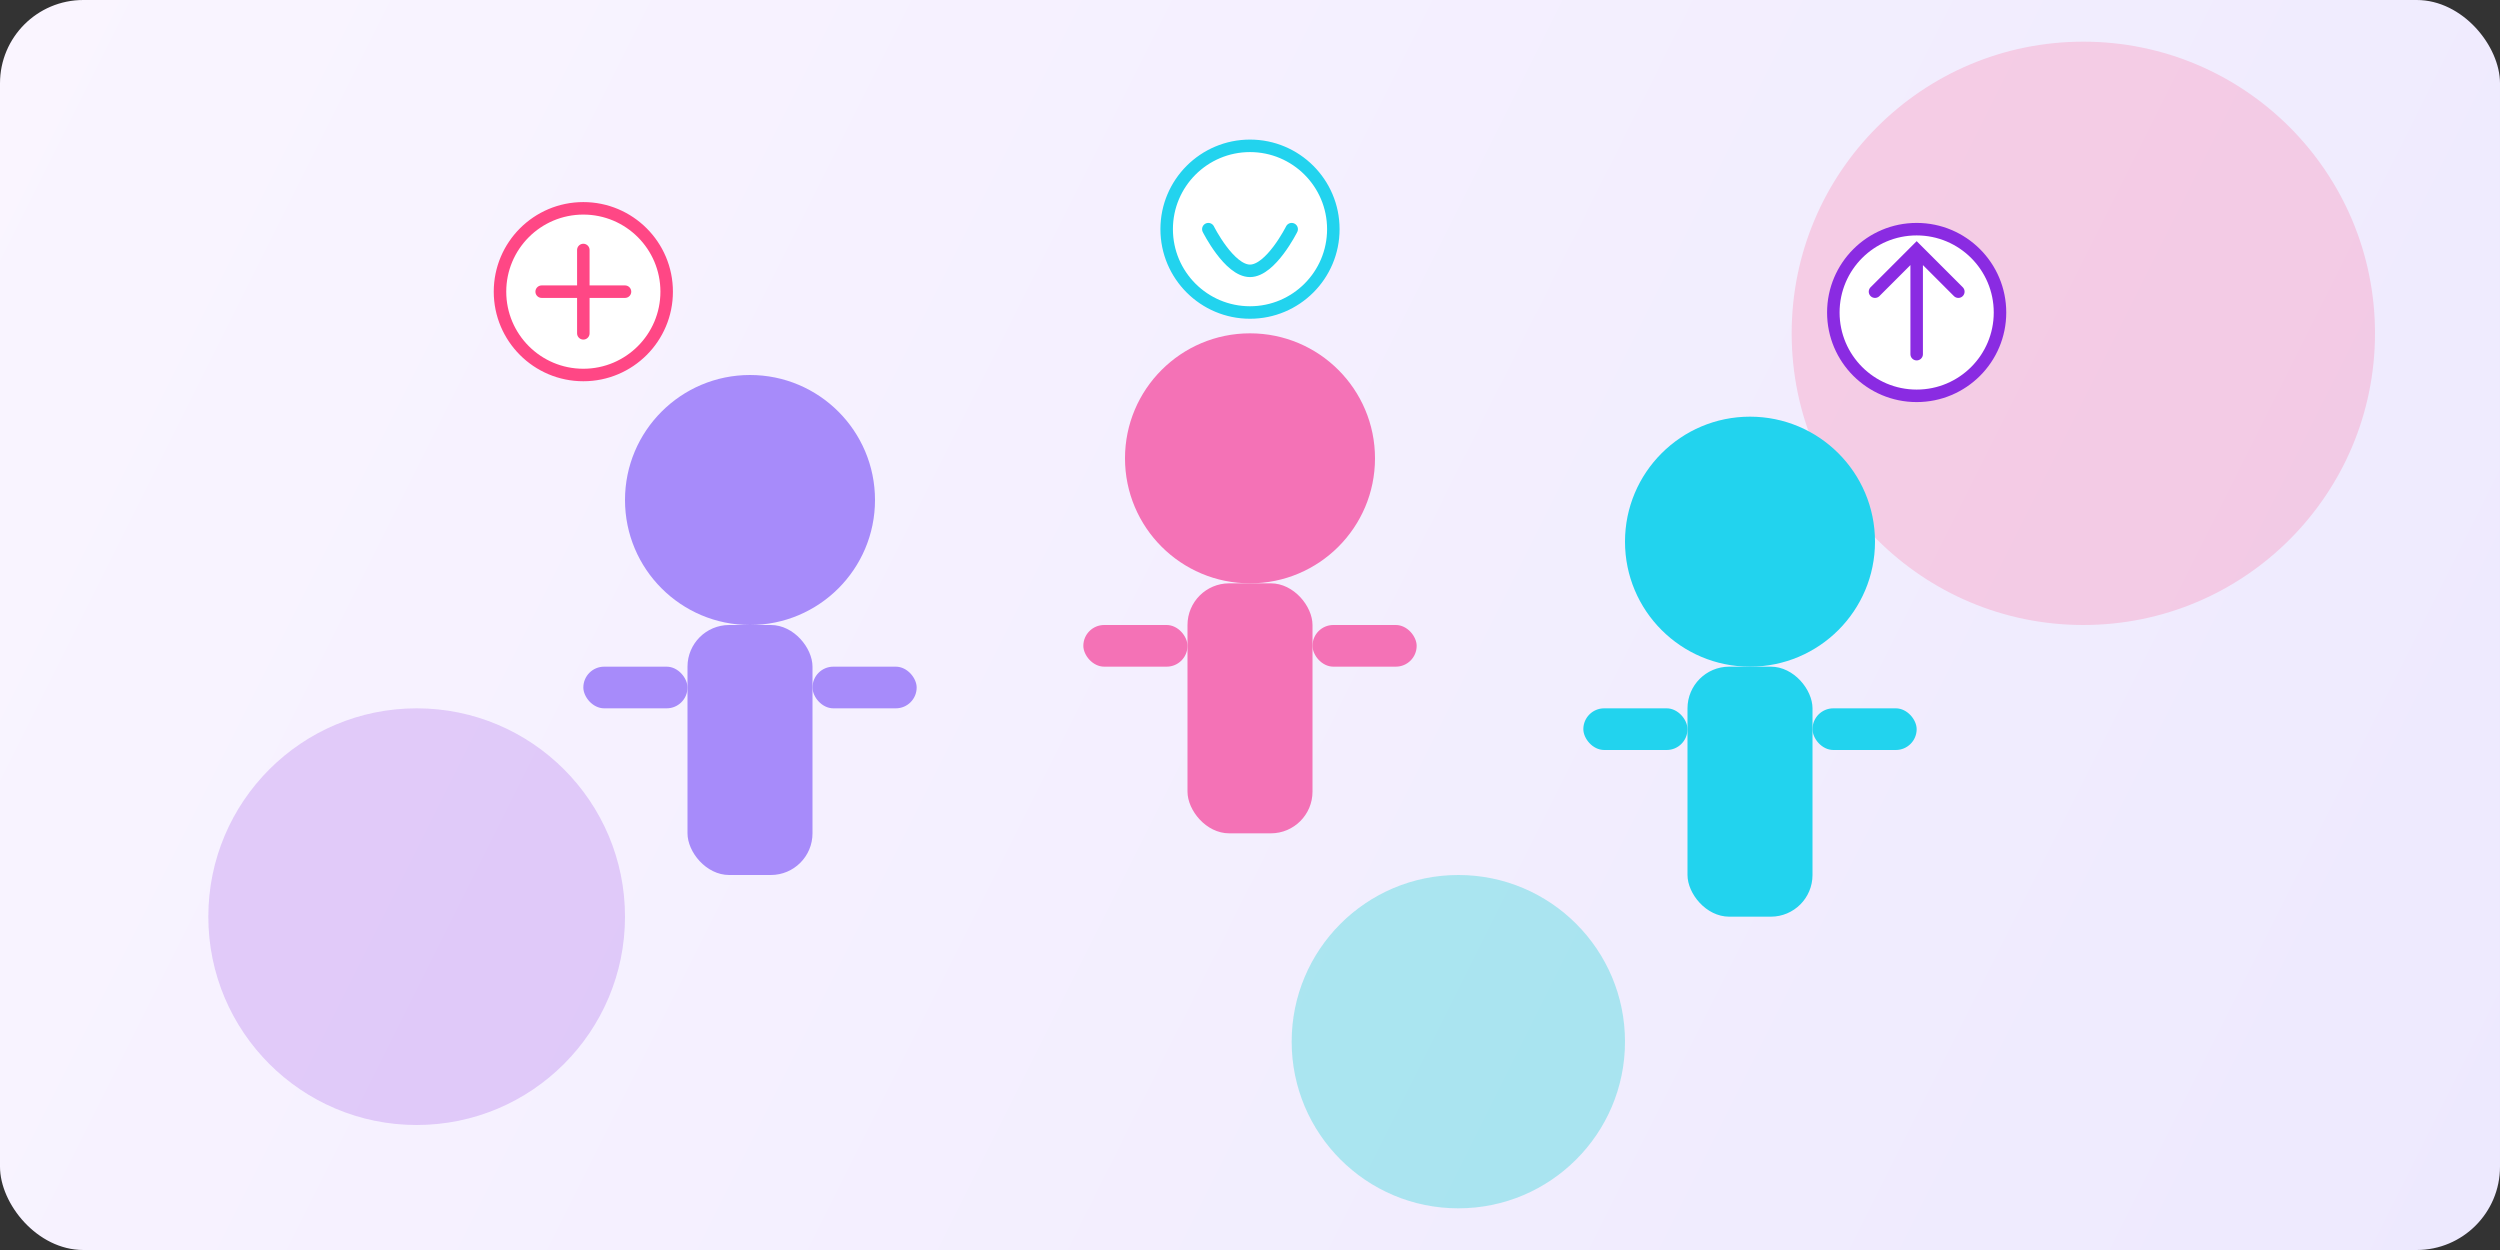 <?xml version="1.0" encoding="UTF-8"?>
<svg width="600" height="300" viewBox="0 0 600 300" fill="none" xmlns="http://www.w3.org/2000/svg">
  <rect x="0" y="0" width="600" height="300" fill="#333333" stroke="none"/>
  <!-- Background gradient -->
  <rect width="600" height="300" rx="20" fill="url(#paint0_linear)" />
  
  <!-- Abstract shape elements -->
  <circle cx="100" cy="220" r="50" fill="#8A2BE2" opacity="0.2" />
  <circle cx="500" cy="80" r="70" fill="#FF4785" opacity="0.2" />
  <circle cx="350" cy="250" r="40" fill="#00CED1" opacity="0.3" />
  
  <!-- People silhouettes -->
  <!-- Person 1 -->
  <circle cx="180" cy="120" r="30" fill="#A78BFA" />
  <rect x="165" y="150" width="30" height="60" rx="10" fill="#A78BFA" />
  <!-- Arms -->
  <rect x="140" y="160" width="25" height="10" rx="5" fill="#A78BFA" />
  <rect x="195" y="160" width="25" height="10" rx="5" fill="#A78BFA" />
  
  <!-- Person 2 -->
  <circle cx="300" cy="110" r="30" fill="#F472B6" />
  <rect x="285" y="140" width="30" height="60" rx="10" fill="#F472B6" />
  <!-- Arms -->
  <rect x="260" y="150" width="25" height="10" rx="5" fill="#F472B6" />
  <rect x="315" y="150" width="25" height="10" rx="5" fill="#F472B6" />
  
  <!-- Person 3 -->
  <circle cx="420" cy="130" r="30" fill="#22D3EE" />
  <rect x="405" y="160" width="30" height="60" rx="10" fill="#22D3EE" />
  <!-- Arms -->
  <rect x="380" y="170" width="25" height="10" rx="5" fill="#22D3EE" />
  <rect x="435" y="170" width="25" height="10" rx="5" fill="#22D3EE" />
  
  <!-- Benefits icons -->
  <!-- Health icon -->
  <circle cx="140" cy="70" r="20" fill="white" stroke="#FF4785" stroke-width="3" />
  <path d="M130 70H150 M140 60V80" stroke="#FF4785" stroke-width="3" stroke-linecap="round" />
  
  <!-- Retirement icon -->
  <circle cx="460" cy="75" r="20" fill="white" stroke="#8A2BE2" stroke-width="3" />
  <path d="M450 70L460 60L470 70 M460 60V85" stroke="#8A2BE2" stroke-width="3" stroke-linecap="round" />
  
  <!-- Wellbeing icon -->
  <circle cx="300" cy="55" r="20" fill="white" stroke="#22D3EE" stroke-width="3" />
  <path d="M290 55C290 55 295 65 300 65C305 65 310 55 310 55" stroke="#22D3EE" stroke-width="3" stroke-linecap="round" />
  
  <!-- Defs for gradient -->
  <defs>
    <linearGradient id="paint0_linear" x1="0" y1="0" x2="600" y2="300" gradientUnits="userSpaceOnUse">
      <stop offset="0" stop-color="#FAF5FF" />
      <stop offset="1" stop-color="#EDE9FE" />
    </linearGradient>
  </defs>
</svg>